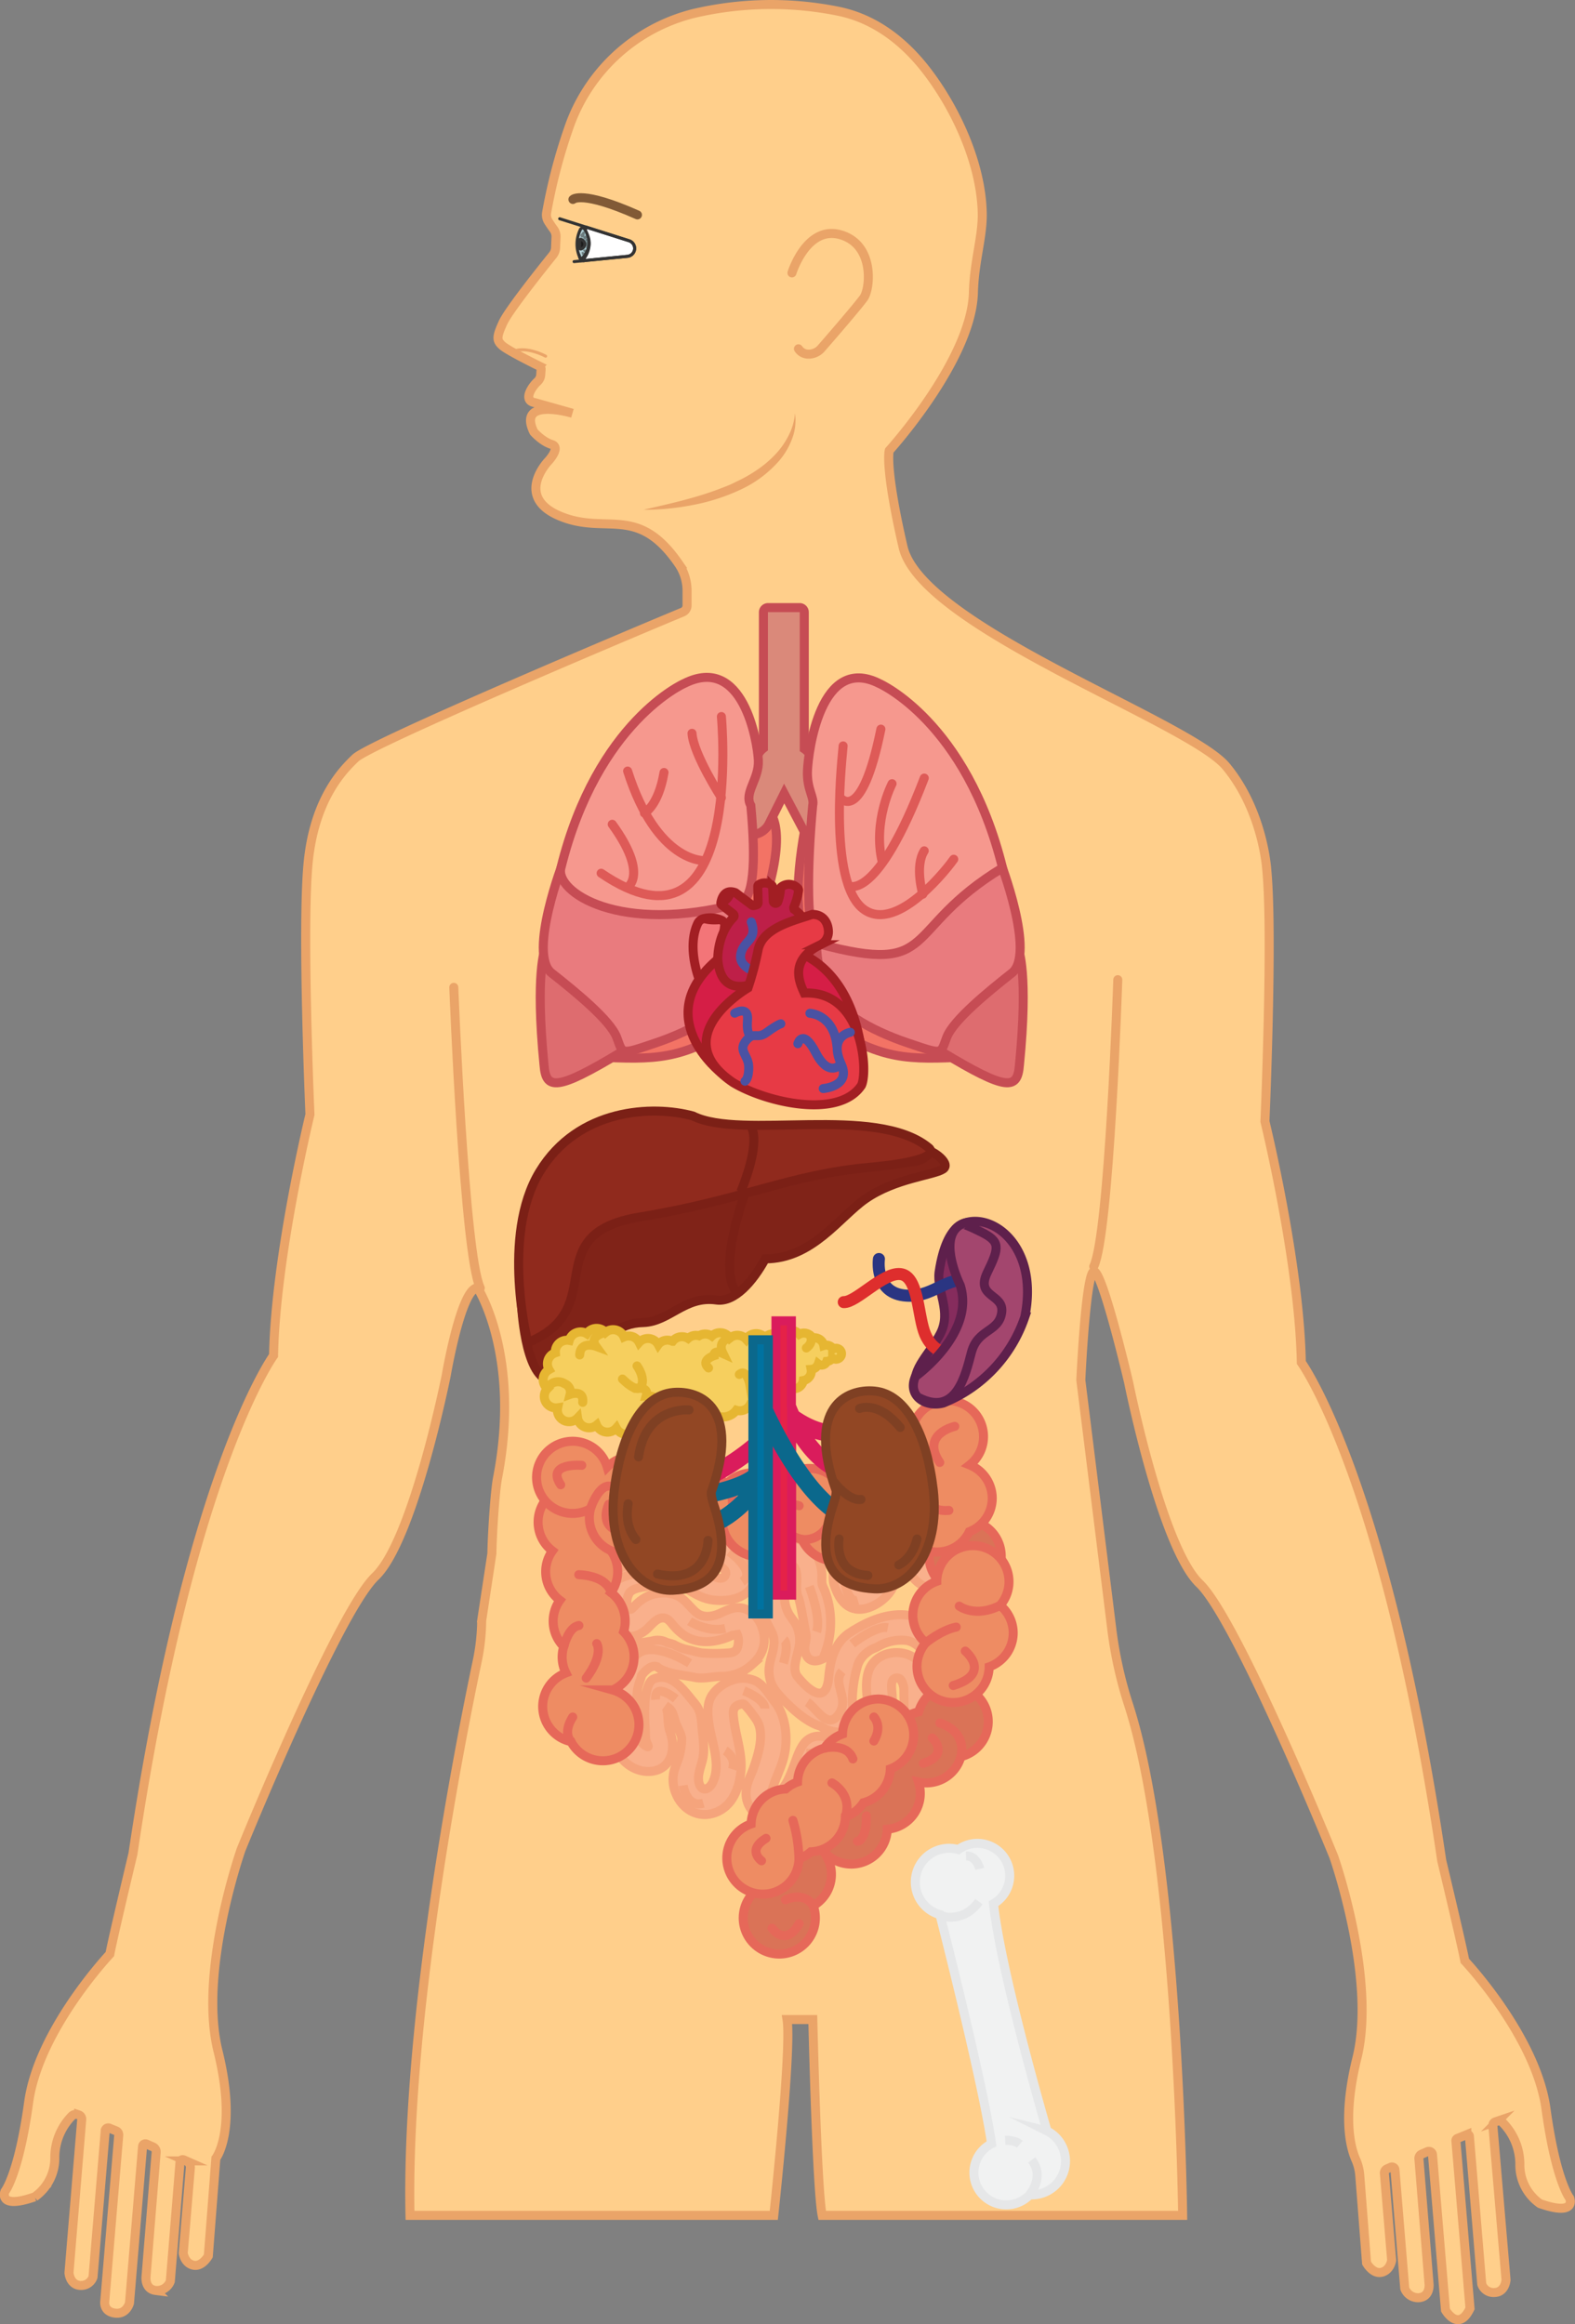 <svg xmlns="http://www.w3.org/2000/svg" xmlns:xlink="http://www.w3.org/1999/xlink" viewBox="0 0 523.86 773.07">
  <rect x="0" y="0" width="523.86" height="773.07" fill="#808080" stroke="none"/>
  <defs>
    <style>
      .cls-1, .cls-13, .cls-15, .cls-18, .cls-21, .cls-25, .cls-26, .cls-29, .cls-3, .cls-31, .cls-33, .cls-34, .cls-37, .cls-38, .cls-39, .cls-4, .cls-43, .cls-48, .cls-51, .cls-55, .cls-6, .cls-63, .cls-9 {
        fill: none;
      }

      .cls-2 {
        fill: #ffcf8b;
      }

      .cls-2, .cls-3, .cls-4 {
        stroke: #eaa468;
      }

      .cls-13, .cls-15, .cls-18, .cls-2, .cls-21, .cls-25, .cls-26, .cls-29, .cls-3, .cls-31, .cls-33, .cls-34, .cls-37, .cls-38, .cls-39, .cls-4, .cls-43, .cls-48, .cls-51, .cls-55, .cls-58, .cls-59, .cls-6, .cls-62, .cls-63, .cls-9 {
        stroke-miterlimit: 10;
      }

      .cls-13, .cls-15, .cls-18, .cls-2, .cls-21, .cls-25, .cls-26, .cls-29, .cls-3, .cls-31, .cls-33, .cls-34, .cls-37, .cls-43, .cls-48, .cls-51, .cls-55, .cls-6, .cls-9 {
        stroke-width: 3px;
      }

      .cls-18, .cls-26, .cls-3, .cls-34, .cls-38, .cls-39, .cls-4, .cls-48, .cls-55, .cls-6, .cls-63 {
        stroke-linecap: round;
      }

      .cls-5 {
        fill: #eaa468;
      }

      .cls-6 {
        stroke: #815a36;
      }

      .cls-7 {
        clip-path: url(#clip-path);
      }

      .cls-8 {
        fill: #f1f2f2;
      }

      .cls-9 {
        stroke: #e6e7e8;
      }

      .cls-10 {
        clip-path: url(#clip-path-3);
      }

      .cls-11 {
        clip-path: url(#clip-path-4);
      }

      .cls-12 {
        fill: #f9b08c;
      }

      .cls-13 {
        stroke: #f5a47c;
      }

      .cls-14 {
        fill: #da7357;
      }

      .cls-15, .cls-18 {
        stroke: #e66859;
      }

      .cls-16 {
        fill: #ee8c63;
      }

      .cls-17 {
        fill: #ee8c62;
      }

      .cls-19 {
        clip-path: url(#clip-path-6);
      }

      .cls-20 {
        fill: #802318;
      }

      .cls-21 {
        stroke: #7b2016;
      }

      .cls-22 {
        fill: #902a1d;
      }

      .cls-23 {
        clip-path: url(#clip-path-9);
      }

      .cls-24 {
        fill: #f6cf5e;
      }

      .cls-25, .cls-26 {
        stroke: #e6b632;
      }

      .cls-27 {
        clip-path: url(#clip-path-11);
      }

      .cls-28 {
        fill: #e52248;
      }

      .cls-29 {
        stroke: #da1c5c;
      }

      .cls-30 {
        fill: #0072a0;
      }

      .cls-31 {
        stroke: #0b688c;
      }

      .cls-32 {
        fill: #924724;
      }

      .cls-33, .cls-34 {
        stroke: #7f4023;
      }

      .cls-35 {
        clip-path: url(#clip-path-13);
      }

      .cls-36 {
        fill: #862c5d;
      }

      .cls-37 {
        stroke: #5e204c;
      }

      .cls-38 {
        stroke: #2a3582;
      }

      .cls-38, .cls-39 {
        stroke-width: 4px;
      }

      .cls-39 {
        stroke: #de2e2d;
      }

      .cls-40 {
        fill: #a3466e;
      }

      .cls-41 {
        clip-path: url(#clip-path-17);
      }

      .cls-42 {
        fill: #f37365;
      }

      .cls-43 {
        stroke: #c64c54;
      }

      .cls-44 {
        fill: #da897a;
      }

      .cls-45 {
        fill: #de6c6f;
      }

      .cls-46 {
        fill: #e97b7e;
      }

      .cls-47 {
        fill: #f6988e;
      }

      .cls-48 {
        stroke: #de5a57;
      }

      .cls-49 {
        clip-path: url(#clip-path-19);
      }

      .cls-50 {
        fill: #f37578;
      }

      .cls-51 {
        stroke: #a21e23;
      }

      .cls-52 {
        fill: #a21e23;
      }

      .cls-53 {
        fill: #d51e46;
      }

      .cls-54 {
        fill: #be1f48;
      }

      .cls-55 {
        stroke: #4a52a3;
      }

      .cls-56 {
        fill: #a21e24;
      }

      .cls-57 {
        fill: #e73a45;
      }

      .cls-58 {
        fill: #fff;
      }

      .cls-58, .cls-59, .cls-62, .cls-63 {
        stroke: #333;
      }

      .cls-59 {
        fill: url(#linear-gradient);
      }

      .cls-60 {
        fill: #333;
      }

      .cls-61 {
        opacity: 0.51;
      }

      .cls-62 {
        fill: #1a1a1a;
      }
    </style>
    <clipPath id="clip-path" transform="translate(-44.06 -13.82)">
      <rect class="cls-1" x="307.09" y="612.88" width="138.07" height="138.07" transform="translate(-306.19 1057.32) rotate(-89.94)"/>
    </clipPath>
    <clipPath id="clip-path-3" transform="translate(-44.06 -13.82)">
      <rect class="cls-1" x="165.83" y="434.59" width="277.04" height="277.04"/>
    </clipPath>
    <clipPath id="clip-path-4" transform="translate(-44.06 -13.82)">
      <rect class="cls-1" x="228.09" y="480.29" width="161.44" height="161.44"/>
    </clipPath>
    <clipPath id="clip-path-6" transform="translate(-44.06 -13.82)">
      <rect class="cls-1" x="156.88" y="318.37" width="240.15" height="240.15"/>
    </clipPath>
    <clipPath id="clip-path-9" transform="translate(-44.06 -13.82)">
      <rect class="cls-1" x="210.86" y="408.76" width="130.2" height="130.2" transform="translate(-41.83 26.97) rotate(-5.2)"/>
    </clipPath>
    <clipPath id="clip-path-11" transform="translate(-44.06 -13.82)">
      <rect class="cls-1" x="206.07" y="422.37" width="186.62" height="186.62"/>
    </clipPath>
    <clipPath id="clip-path-13" transform="translate(-44.06 -13.82)">
      <rect class="cls-1" x="312.82" y="402.29" width="96.93" height="96.93" transform="translate(-209.2 541.6) rotate(-60.34)"/>
    </clipPath>
    <clipPath id="clip-path-17" transform="translate(-44.06 -13.82)">
      <rect class="cls-1" x="212.79" y="203.28" width="186.16" height="186.16"/>
    </clipPath>
    <clipPath id="clip-path-19" transform="translate(-44.06 -13.82)">
      <rect class="cls-1" x="244.2" y="291.9" width="113.77" height="113.77"/>
    </clipPath>
    <linearGradient id="linear-gradient" x1="371.97" y1="94.74" x2="376" y2="94.74" gradientTransform="matrix(-1, 0, 0, 1, 611.98, 0)" gradientUnits="userSpaceOnUse">
      <stop offset="0.04" stop-color="#a2c5cb"/>
      <stop offset="0.41" stop-color="#a4c6cc"/>
      <stop offset="0.58" stop-color="#accbd0"/>
      <stop offset="0.71" stop-color="#b9d3d8"/>
      <stop offset="0.82" stop-color="#cbdee2"/>
      <stop offset="0.91" stop-color="#e2edef"/>
      <stop offset="1" stop-color="#fff"/>
    </linearGradient>
  </defs>
  <title>humananatomyfix</title>
  <g id="body">
    <path class="cls-2" d="M533,781.65l-4.69-55.74a.79.79,0,0,1,.49-.8l3.14-1.28a.62.62,0,0,1,.85.52l4.11,49.21a4.15,4.15,0,0,0,4.32,2.79c3.49-.14,3.76-4.18,3.76-4.18l-4.38-51.3a1.24,1.24,0,0,1,.85-1.29l.77-.26a1.44,1.44,0,0,1,1.47.34,19.8,19.8,0,0,1,5.89,13.89,15.72,15.72,0,0,0,6.69,13.24c12.41,4.32,9.89-1.81,9.89-1.81s-4.57-5.57-7.89-29.71-27-49.23-27-49.23c-.95-5.21-7.68-33.36-7.68-33.36C504.76,505.15,476.89,467,476.89,467c-.6-33-12.1-80.16-12.1-80.16s2.72-62.31.6-83.79c0,0-1.16-19.4-13.5-34.31s-101.3-46.28-107.47-73-4.59-32.05-4.59-32.05,27.42-30.22,28-52.61c.26-10.43,3.12-18.49,2.93-26.53-.37-16-8.43-33.93-18.12-46.7C345.7,28.68,336,20.27,323,17.58a112.83,112.83,0,0,0-48.12.7A59,59,0,0,0,233.1,56.79a181.9,181.9,0,0,0-7.24,27.84,4.1,4.1,0,0,0,.6,2.88c.48.76,1.11,1.71,1.72,2.52a4.1,4.1,0,0,1,.82,2.63l-.14,3.27a4.3,4.3,0,0,1-.89,2.7c-3.18,3.94-14.69,18.33-16.6,22.49-2.21,4.84-2.21,5.94-.14,7.74,1.75,1.52,9.72,5.5,12.15,6.7a1.17,1.17,0,0,1,.65,1.13l-.12,1.81a3.37,3.37,0,0,1-1.11,2.27c-1.79,1.62-5,6.34-.78,7l12.43,3.51s-18.52-5.53-12.85,6.22c0,0,2.76,3.18,5.94,4.15s-1.11,5.53-1.11,5.53-11.75,12.16,4.42,18.52c15.15,6,25.33-4.1,38.94,15.64a15.84,15.84,0,0,1,2.79,9v4.86a2.4,2.4,0,0,1-1.49,2.23c-12.95,5.35-103.56,43.53-108.81,48.53-4,3.83-13.61,13.31-15.73,34.79s.6,83.79.6,83.79-11.49,47.19-12.1,80.16c0,0-27.86,38.19-46.77,165.73,0,0-6.73,28.15-7.68,33.36,0,0-23.67,25.09-27,49.23s-7.89,29.71-7.89,29.71-2.51,6.13,9.89,1.81a15.72,15.72,0,0,0,6.69-13.24,19.76,19.76,0,0,1,5.58-13.58,2.09,2.09,0,0,1,2.17-.52l.2.07a1.49,1.49,0,0,1,1,1.54L67,769.81s.28,4,3.76,4.18A4.15,4.15,0,0,0,75,771.21l4.06-48.63a1,1,0,0,1,1.44-.88l2.16.88a1.43,1.43,0,0,1,.89,1.45l-4.65,55.27s-.56,3.35,3.35,3.9,4.88-3.35,4.88-3.35l4.35-52.08a.94.94,0,0,1,1.32-.79l2.07.91A1.81,1.81,0,0,1,96,729.7l-3.38,41.51s-.42,4,3.21,4.46a4.73,4.73,0,0,0,4.88-3.07L103.93,733a.91.91,0,0,1,1.27-.76l.77.34a2.37,2.37,0,0,1,1.4,2.36L105,763.26s.42,3.35,3.35,4,5-3.07,5-3.07l2.51-32.48s7.25-9.2.7-35.69,7.69-67,7.69-67,32-78.76,44.65-90.83,23.59-66.94,23.59-66.94,4.94-29.08,10.42-29.08c0,0,14.55,22.49,6.64,63.23-.95,4.87-1.84,20.17-1.88,25.13l-3.4,22.34a67.88,67.88,0,0,1-1.47,13.44C197.5,591.46,179,684.15,180.43,750.7h121s6-55.54,4.41-65.15h8.57s1.3,56.06,3.11,65.15H437.42s-1.38-119-18.08-170.14a135.49,135.49,0,0,1-5.55-25.37l-10.24-82.34s1.54-33.42,4.11-36,11.79,36.77,11.79,36.77,11,54.87,23.59,66.94,44.65,90.83,44.65,90.83,14.24,40.54,7.69,67c-4.88,19.72-2.11,29.86-.37,33.75a16.21,16.21,0,0,1,1.33,5.36l2.25,29.06s2.09,3.76,5,3.07,3.35-4,3.35-4l-2.42-28.91a1.49,1.49,0,0,1,.89-1.49l1.17-.52a1,1,0,0,1,1.46.87L511.29,775a4.73,4.73,0,0,0,4.88,3.07c3.62-.42,3.21-4.46,3.21-4.46L516,731.84a1.51,1.51,0,0,1,.9-1.5l1.92-.84a1.22,1.22,0,0,1,1.7,1l4.32,51.7S529.14,789.73,533,781.65Z" transform="translate(-44.06 -13.82)"/>
    <path class="cls-3" d="M415.85,339.68s-2.79,84.73-8,95.39" transform="translate(-44.06 -13.82)"/>
    <path class="cls-3" d="M195,342.23s3.44,88.91,8.8,100" transform="translate(-44.06 -13.82)"/>
  </g>
  <g id="face">
    <path class="cls-4" d="M225.54,132.3s-6.18-3.42-10.74-1.63" transform="translate(-44.06 -13.82)"/>
    <path class="cls-5" d="M308.48,151.33a16.64,16.64,0,0,1-.87,8.19,24.05,24.05,0,0,1-4.17,7.3,38.37,38.37,0,0,1-13.36,10,66,66,0,0,1-15.74,5,84.31,84.31,0,0,1-16.29,1.57c5.32-1.23,10.58-2.4,15.75-3.85,2.58-.74,5.14-1.5,7.64-2.41,1.26-.43,2.49-.93,3.73-1.4s2.45-1,3.62-1.62a47.33,47.33,0,0,0,6.87-3.85,36.14,36.14,0,0,0,6-5,26.24,26.24,0,0,0,4.57-6.33A19.49,19.49,0,0,0,308.48,151.33Z" transform="translate(-44.06 -13.82)"/>
    <path class="cls-6" d="M234.62,80.16s2.92-3.11,21.46,5.14" transform="translate(-44.06 -13.82)"/>
    <path class="cls-3" d="M307.47,104.59s4.89-15.91,16.16-12.68,10,17.73,7.71,21c-1.89,2.63-10.81,13-14.06,16.7a5.54,5.54,0,0,1-4.48,2,3.9,3.9,0,0,1-3.17-1.77" transform="translate(-44.06 -13.82)"/>
  </g>
  <g id="bone">
    <g class="cls-7">
      <g class="cls-7">
        <path class="cls-8" d="M392.29,722.6c-3.76-13.09-15.61-55.3-17.78-75.57a10.75,10.75,0,1,0-11.7-18l-.71-.18a11.24,11.24,0,0,0-5.4,21.81C360.59,666,371.3,709,373.86,726.88a10.75,10.75,0,1,0,12.66,17l.73,0a11.24,11.24,0,0,0,5-21.29" transform="translate(-44.06 -13.82)"/>
        <path class="cls-9" d="M392.29,722.6c-3.76-13.09-15.61-55.3-17.78-75.57a10.75,10.75,0,1,0-11.7-18l-.71-.18a11.24,11.24,0,0,0-5.4,21.81C360.59,666,371.3,709,373.86,726.88a10.75,10.75,0,1,0,12.66,17l.73,0a11.24,11.24,0,0,0,5-21.29Z" transform="translate(-44.06 -13.82)"/>
        <path class="cls-8" d="M378.4,725.73s3.12-.18,4.86,1.31" transform="translate(-44.06 -13.82)"/>
        <path class="cls-9" d="M378.4,725.73s3.12-.18,4.86,1.31" transform="translate(-44.06 -13.82)"/>
        <path class="cls-8" d="M386.51,743.86s5.18-5.88.71-11.6" transform="translate(-44.06 -13.82)"/>
        <path class="cls-9" d="M386.51,743.86s5.18-5.88.71-11.6" transform="translate(-44.06 -13.82)"/>
        <path class="cls-8" d="M357.4,651.14s7.09,2.39,12.26-4.81" transform="translate(-44.06 -13.82)"/>
        <path class="cls-9" d="M357.4,651.14s7.09,2.39,12.26-4.81" transform="translate(-44.06 -13.82)"/>
        <path class="cls-8" d="M369.93,635.45s-1-4.44-4.56-4.29" transform="translate(-44.06 -13.82)"/>
        <path class="cls-9" d="M369.93,635.45s-1-4.44-4.56-4.29" transform="translate(-44.06 -13.82)"/>
      </g>
    </g>
  </g>
  <g id="intestines">
    <g class="cls-10">
      <g class="cls-11">
        <path class="cls-12" d="M340,525.63a6.59,6.59,0,0,0-.42,4.39c.73,3.55,3.24,7.09,1.79,11-1.61,4.29-7.31,8.35-11.92,8.06s-6.78-4.48-8-8.36c-1.06-3.44,1.66-11-2.31-12.78-5-2.25-1.45-9.94,3.52-7.69,3.76,1.71,5.38,5.5,6.06,9.53.44,2.66-.49,8.87,1.81,10.88a1.16,1.16,0,0,0,1.76.26,7.81,7.81,0,0,0,1.11-2.66c.51-1.53-1.47-4.55-1.81-6.18a19.35,19.35,0,0,1-.74-5.86c.22-1.92,1.31-3.57,2.26-5.21,2.11-3.65,5.79-6,10.14-4.88s4.94,5.2,5.37,9.08a8,8,0,0,0,3.29,6.14c1.14,1,2.1,2.77,3.48,1.71,2.25-1.74-.37-3.71-1.44-5.16,0,0-1.37-1.84-2.4-3.49a7.79,7.79,0,0,1-1.16-3.85l-.26-2.69c-.17-4.73,6.66-3.69,8.43.84,2,5.14,7.43,8.62,6,14.7-1.16,4.79-5.47,8.94-10.6,8.58-4.43-.31-6.76-3.85-9-7.51,0,0-3.64-11.33-5-8.81" transform="translate(-44.06 -13.82)"/>
        <path class="cls-13" d="M340,525.63a6.59,6.59,0,0,0-.42,4.39c.73,3.55,3.24,7.09,1.79,11-1.61,4.29-7.31,8.35-11.92,8.06s-6.78-4.48-8-8.36c-1.06-3.44,1.66-11-2.31-12.78-5-2.25-1.45-9.94,3.52-7.69,3.76,1.71,5.38,5.5,6.06,9.53.44,2.66-.49,8.87,1.81,10.88a1.16,1.16,0,0,0,1.76.26,7.81,7.81,0,0,0,1.11-2.66c.51-1.53-1.47-4.55-1.81-6.18a19.35,19.35,0,0,1-.74-5.86c.22-1.92,1.31-3.57,2.26-5.21,2.11-3.65,5.79-6,10.14-4.88s4.94,5.2,5.37,9.08a8,8,0,0,0,3.29,6.14c1.14,1,2.1,2.77,3.48,1.71,2.25-1.74-.37-3.71-1.44-5.16,0,0-1.37-1.84-2.4-3.49a7.79,7.79,0,0,1-1.16-3.85l-.26-2.69c-.17-4.73,6.66-3.69,8.43.84,2,5.14,7.43,8.62,6,14.7-1.16,4.79-5.47,8.94-10.6,8.58-4.43-.31-6.76-3.85-9-7.51C344.92,534.44,341.29,523.11,340,525.63Z" transform="translate(-44.06 -13.82)"/>
        <path class="cls-12" d="M355.54,582c.81-3.3,1.49-6.7.83-10-.61-3.08-2.29-4.91-4-7.38-1.58-2.23-4.06-4.8-6.9-5.16a15.26,15.26,0,0,0-9.3,2c-1.66.87-2.22.8-3.7,2a8.89,8.89,0,0,0-3.09,4.12,44.33,44.33,0,0,0-1.77,10,21.54,21.54,0,0,0,.24,5.13C329,587.91,324,590,324,590a12.12,12.12,0,0,1-7.23-2.12s-4.81-.69-13.23-9.86c-2-2.21-3.31-4.08-3.66-7.4-.38-3.62,1.47-6.78,1.62-10.32.12-2.77-1.3-4.45-2.41-6.88-1.41-3.11-2.94-6.57-2.77-10,.09-1.71.58-3.3.8-5a30.45,30.45,0,0,0,0-3.87c0-5.58,6.28-9.89,11.67-8.85,6.11,1.18,8.87,7.59,8.63,13.14-.09,2.09.21,2.27,1,4.17a29.5,29.5,0,0,1-.68,22.55c-3.76,1.88-5.74-.25-6-3.11-.14-1.78.77-3.48.36-5.29-.46-2-1.74-10.29-2.55-12.12-1.36-3.07.62-7.58-1.47-10.14-1.73-2.11-2.5-.34-2.5-.34,0,.33,0,.66.06,1a9.29,9.29,0,0,1,.06,2.87c-.39,4.27-1.56,7.57.49,11.72.82,1.66,2.16,2.94,2.92,4.62a12.1,12.1,0,0,1,.9,5c0,3.58-2.87,8.59-.8,11.57,0,0,9.44,12.52,10.5.31.49-5.68,2-11.57,7.08-14.83s10.63-5.83,16.62-5.91c10.87-.15,20.11,10.62,21.49,20.92a26.14,26.14,0,0,1-3.39,17c-2.29,4.06-4.85,9.4-10,10.19s-6.29-3.72-6.6-8.21c-.22-3.25-.13-6.37-.14-9.61,0-1.72-.07-3.45-.07-5.17a6.16,6.16,0,0,0-1-3.44,1.66,1.66,0,0,0-2.9.5c-.42,1.19-.05,3.51,0,4.75.13,3.17.9,6.25,1.08,9.41a44.19,44.19,0,0,1-.87,9.93c-.35,2-.5,4.2-1.54,6-2.79,5-9,4.16-13.44,2.08a22.15,22.15,0,0,1-3.34-2.37,15.4,15.4,0,0,0-3.86-2.08c-1.82-.62-2.2,1.58-2.2,1.58-3.22,8.15-10.75,24.21-21.29,14.77a8.81,8.81,0,0,1-3.13-6.87c0-3.3,1.61-5.74,2.63-8.76,1.55-4.58,3.74-11.51.64-15.93-.94-1.34-2-2.8-3.07-4-.87-1-.92-1.19-2.22-.86-2.68.69-2.34,2.79-2.06,5,.73,5.93,3.05,11.82,2.3,17.86-.68,5.45-2.87,11-8.37,13.09s-10.82-.82-13.05-6a12,12,0,0,1-.72-7.88c.66-2.3,1.62-3.94,2-6.22a22.27,22.27,0,0,0,.51-4.47c-.09-1.49-1.37-3.58-1.91-5-.69-1.78-.86-4-2.34-5.15l-.63.88c.35,1.67.28,3.3.51,5,.18,1.32.73,2.48,1,3.78,1.3,5.48-1.07,11.17-7.36,11.41-5.39.2-10-3.75-11.75-8.68-1-2.8-.71-5.87-.7-8.79,0-3.08-.21-6.22-.06-9.29a44.46,44.46,0,0,1,1.93-9,7.59,7.59,0,0,1,4.28-5.28c1.19-.5,1.79-1.16,3-1.56s3.08-.52,4.39-.84a6.45,6.45,0,0,1,4.39.4c.75.36,2.1.55,2.69.86a15.93,15.93,0,0,0,4.61,1.71c1.63.3,3.23.88,4.88,1.07a54.78,54.78,0,0,0,8.36,0c2.55-.11,3.4-1,3.58-3.66a5.39,5.39,0,0,0-.4-2.48l-1.6.24c-4.88,2.3-10.71,3.2-15.63.31a17.4,17.4,0,0,1-3.63-3.14c-.78-.81-1.72-2.32-2.8-2.73-2.49-.94-4.41,1.59-5.9,3.05-4.06,4-9,4-12.79-.45-3.68-4.31-3.71-10.78-.83-15.57s8.69-5.2,13.62-6.56A21.52,21.52,0,0,1,277,535.32c2.44,1.6,7,5.25,8.3,2.42.67-1.49-1.05-2.44-1.05-2.44-1.88-2.06-3.17-1.92-5.65-3.73a12.27,12.27,0,0,0-7.24-2c-3.58.14-7.18.75-10.76.75-2.7,0-5.67.39-8.32-.31-2.49-.66-4.91-1.45-6.36-3.6-1.77-2.63-1.18-4.84-1.27-7.73-.18-5.45,8.28-5.43,8.46,0,.05,1.67-.77,2.66.6,3.57,1,.69,2.62.35,3.79.33,4.05-.07,8.1-.66,12.16-.73,5.45-.09,11.5-.38,16.31,2.83,4.34,2.89,10.6,9.14,9,14.9-1.65,6-8.75,7.13-14,6.4-4-.56-6.6-2.64-10.08-4.52a12.74,12.74,0,0,0-9.09-.51c-2.14.76-6.72.62-8.3,2.58a6.1,6.1,0,0,0-.93,3.75s.63,2.48,1.6,1.67c.68-.56,1.22-1.26,1.89-1.83a13.84,13.84,0,0,1,4-2.6,13.35,13.35,0,0,1,7.89-.45c3.46.91,5.1,3.87,7.64,6.06,2.25,1.94,5.38,1.5,7.89.34,3-1.39,5.69-2.73,9-1.27a10,10,0,0,1,5,5.85c1.77,4.8.54,9.25-3.48,12.61a14.91,14.91,0,0,1-9.47,3.74c-3.2-.06-6.36,1-9.52.34-3.34-.68-7.25-1-10.39-2.33a7.58,7.58,0,0,1-2.05-1.22c-2.47-.91-5.12,2.92-5.12,2.92-.35,1.55-1.08,3-1.31,4.6-.52,3.54,0,7.58,0,11.17,0,3.17-.29,5.75,2.68,7.62,1.39.88.72-.26.36-1.09-.66-1.54-.36-3.3-.52-5-.38-4.13-.52-14.75,2.84-16.14,5.94-2.46,10.24,4.06,13.62,8.13,2.39,2.88,2.15,5.49,2.54,9.16.31,2.93.77,6.33.15,9.24-.55,2.58-1.81,5.22-1.32,7.74.62,3.24,3.21,2.86,4.52.33,3.11-6-.38-13.79-1.19-20-.43-3.28-.7-6.72,1.3-9.54a13.22,13.22,0,0,1,6.08-4.49,10.29,10.29,0,0,1,8.38.2c2.71,1.51,4.34,4.55,6.22,6.93,3.78,4.79,4.43,12.36,3,18.2-.91,3.64-2.72,7-3.77,10.51,0,0-2.88,6.32,2.24,1.29,2.21-2.18,3.44-5.2,4.55-8.08,1-2.56,1.83-5.56,3.42-7.82,4-5.68,11.64-1.32,15.89,1.55,1.36.92,2.11,1.84,3.69,2.33,0,0,2.22-.07,2.93-5.71.83-6.64-3.45-17.22-.34-23.63,2.91-6,11.84-6.73,16.33-2.07,2.38,2.47,2.78,5.51,2.78,8.77a92.3,92.3,0,0,1-.29,11.23s1.58,2.81,3.41-4.67" transform="translate(-44.06 -13.82)"/>
        <path class="cls-13" d="M355.54,582c.81-3.3,1.49-6.7.83-10-.61-3.08-2.29-4.91-4-7.38-1.58-2.23-4.06-4.8-6.9-5.16a15.26,15.26,0,0,0-9.3,2c-1.66.87-2.22.8-3.7,2a8.89,8.89,0,0,0-3.09,4.12,44.33,44.33,0,0,0-1.77,10,21.54,21.54,0,0,0,.24,5.13C329,587.91,324,590,324,590a12.12,12.12,0,0,1-7.23-2.12s-4.81-.69-13.23-9.86c-2-2.21-3.31-4.08-3.66-7.4-.38-3.62,1.47-6.78,1.62-10.32.12-2.77-1.3-4.45-2.41-6.88-1.41-3.11-2.94-6.57-2.77-10,.09-1.71.58-3.3.8-5a30.45,30.45,0,0,0,0-3.87c0-5.58,6.28-9.89,11.67-8.85,6.11,1.18,8.87,7.59,8.63,13.14-.09,2.09.21,2.27,1,4.17a29.5,29.5,0,0,1-.68,22.55c-3.76,1.88-5.74-.25-6-3.11-.14-1.78.77-3.48.36-5.29-.46-2-1.74-10.29-2.55-12.12-1.36-3.07.62-7.58-1.47-10.14-1.73-2.11-2.5-.34-2.5-.34,0,.33,0,.66.06,1a9.29,9.29,0,0,1,.06,2.87c-.39,4.27-1.56,7.57.49,11.72.82,1.66,2.16,2.94,2.92,4.62a12.1,12.1,0,0,1,.9,5c0,3.58-2.87,8.59-.8,11.57,0,0,9.44,12.52,10.5.31.49-5.68,2-11.57,7.08-14.83s10.63-5.83,16.62-5.91c10.87-.15,20.11,10.62,21.49,20.92a26.14,26.14,0,0,1-3.39,17c-2.29,4.06-4.85,9.4-10,10.19s-6.29-3.72-6.6-8.21c-.22-3.25-.13-6.37-.14-9.61,0-1.72-.07-3.45-.07-5.17a6.16,6.16,0,0,0-1-3.44,1.66,1.66,0,0,0-2.9.5c-.42,1.19-.05,3.51,0,4.75.13,3.17.9,6.25,1.08,9.41a44.19,44.19,0,0,1-.87,9.93c-.35,2-.5,4.2-1.54,6-2.79,5-9,4.16-13.44,2.08a22.15,22.15,0,0,1-3.34-2.37,15.4,15.4,0,0,0-3.86-2.08c-1.82-.62-2.2,1.58-2.2,1.58-3.22,8.15-10.75,24.21-21.29,14.77a8.81,8.81,0,0,1-3.13-6.87c0-3.3,1.61-5.74,2.63-8.76,1.55-4.58,3.74-11.51.64-15.93-.94-1.34-2-2.8-3.07-4-.87-1-.92-1.19-2.22-.86-2.68.69-2.34,2.79-2.06,5,.73,5.93,3.05,11.82,2.3,17.86-.68,5.45-2.87,11-8.37,13.09s-10.82-.82-13.05-6a12,12,0,0,1-.72-7.88c.66-2.3,1.62-3.94,2-6.22a22.27,22.27,0,0,0,.51-4.47c-.09-1.49-1.37-3.58-1.91-5-.69-1.78-.86-4-2.34-5.15l-.63.88c.35,1.67.28,3.3.51,5,.18,1.32.73,2.48,1,3.78,1.3,5.48-1.07,11.17-7.36,11.41-5.39.2-10-3.75-11.75-8.68-1-2.8-.71-5.87-.7-8.79,0-3.08-.21-6.22-.06-9.29a44.46,44.46,0,0,1,1.93-9,7.59,7.59,0,0,1,4.28-5.28c1.19-.5,1.79-1.16,3-1.56s3.08-.52,4.39-.84a6.45,6.45,0,0,1,4.39.4c.75.36,2.1.55,2.69.86a15.93,15.93,0,0,0,4.61,1.71c1.63.3,3.23.88,4.88,1.07a54.78,54.78,0,0,0,8.36,0c2.55-.11,3.4-1,3.58-3.66a5.39,5.39,0,0,0-.4-2.48l-1.6.24c-4.88,2.3-10.71,3.2-15.63.31a17.4,17.4,0,0,1-3.63-3.14c-.78-.81-1.72-2.32-2.8-2.73-2.49-.94-4.41,1.59-5.9,3.05-4.06,4-9,4-12.79-.45-3.68-4.31-3.71-10.78-.83-15.57s8.69-5.2,13.62-6.56A21.52,21.52,0,0,1,277,535.32c2.44,1.6,7,5.25,8.3,2.42.67-1.49-1.05-2.44-1.05-2.44-1.88-2.06-3.17-1.92-5.65-3.73a12.27,12.27,0,0,0-7.24-2c-3.58.14-7.18.75-10.76.75-2.7,0-5.67.39-8.32-.31-2.49-.66-4.91-1.45-6.36-3.6-1.77-2.63-1.18-4.84-1.27-7.73-.18-5.45,8.28-5.43,8.46,0,.05,1.67-.77,2.66.6,3.57,1,.69,2.62.35,3.79.33,4.05-.07,8.1-.66,12.16-.73,5.45-.09,11.5-.38,16.31,2.83,4.34,2.89,10.6,9.14,9,14.9-1.65,6-8.75,7.13-14,6.4-4-.56-6.6-2.64-10.08-4.52a12.74,12.74,0,0,0-9.09-.51c-2.14.76-6.72.62-8.3,2.58a6.1,6.1,0,0,0-.93,3.75s.63,2.48,1.6,1.67c.68-.56,1.22-1.26,1.89-1.83a13.84,13.84,0,0,1,4-2.6,13.35,13.35,0,0,1,7.89-.45c3.46.91,5.1,3.87,7.64,6.06,2.25,1.94,5.38,1.5,7.89.34,3-1.39,5.69-2.73,9-1.27a10,10,0,0,1,5,5.85c1.77,4.8.54,9.25-3.48,12.61a14.91,14.91,0,0,1-9.47,3.74c-3.2-.06-6.36,1-9.52.34-3.34-.68-7.25-1-10.39-2.33a7.58,7.58,0,0,1-2.05-1.22c-2.47-.91-5.12,2.92-5.12,2.92-.35,1.55-1.08,3-1.31,4.6-.52,3.54,0,7.58,0,11.17,0,3.17-.29,5.75,2.68,7.62,1.39.88.72-.26.36-1.09-.66-1.54-.36-3.3-.52-5-.38-4.13-.52-14.75,2.84-16.14,5.94-2.46,10.24,4.06,13.62,8.13,2.39,2.88,2.15,5.49,2.54,9.16.31,2.93.77,6.33.15,9.24-.55,2.58-1.81,5.22-1.32,7.74.62,3.24,3.21,2.86,4.52.33,3.11-6-.38-13.79-1.19-20-.43-3.28-.7-6.72,1.3-9.54a13.22,13.22,0,0,1,6.08-4.49,10.29,10.29,0,0,1,8.38.2c2.71,1.51,4.34,4.55,6.22,6.93,3.78,4.79,4.43,12.36,3,18.2-.91,3.64-2.72,7-3.77,10.51,0,0-2.88,6.32,2.24,1.29,2.21-2.18,3.44-5.2,4.55-8.08,1-2.56,1.83-5.56,3.42-7.82,4-5.68,11.64-1.32,15.89,1.55,1.36.92,2.11,1.84,3.69,2.33,0,0,2.22-.07,2.93-5.71.83-6.64-3.45-17.22-.34-23.63,2.91-6,11.84-6.73,16.33-2.07,2.38,2.47,2.78,5.51,2.78,8.77a92.3,92.3,0,0,1-.29,11.23S353.7,589.46,355.54,582Z" transform="translate(-44.06 -13.82)"/>
        <path class="cls-13" d="M268.85,578.9s-7.26-5.92-6.73.27" transform="translate(-44.06 -13.82)"/>
        <path class="cls-13" d="M271.28,607.69s1.08,7.53,6.73,5.92" transform="translate(-44.06 -13.82)"/>
        <path class="cls-13" d="M250.83,584c1.61,1.88,3,3.77,1.88,10.22" transform="translate(-44.06 -13.82)"/>
        <path class="cls-13" d="M312.58,580c3,1.88,6.73,9.42,10.49,4s-2.42-10.23,1.08-14.26" transform="translate(-44.06 -13.82)"/>
        <path class="cls-13" d="M307.6,528.85c-1.88.27-7.26,1.35-6.46,5.65" transform="translate(-44.06 -13.82)"/>
        <path class="cls-13" d="M260.78,536.93c-2.69-.54-14.8,1.35-12.92,5.65" transform="translate(-44.06 -13.82)"/>
        <path class="cls-13" d="M291.46,576.21s7,2.69,7,5.92" transform="translate(-44.06 -13.82)"/>
        <path class="cls-13" d="M285.27,596.12s3.77,2.15,2.42,6.19" transform="translate(-44.06 -13.82)"/>
        <path class="cls-12" d="M246.79,520s5.65,7.8,10.76,7.26" transform="translate(-44.06 -13.82)"/>
        <path class="cls-13" d="M246.79,520s5.65,7.8,10.76,7.26" transform="translate(-44.06 -13.82)"/>
        <path class="cls-12" d="M286.61,529.93s9.42,6.73,4.31,10" transform="translate(-44.06 -13.82)"/>
        <path class="cls-13" d="M286.61,529.93s9.42,6.73,4.31,10" transform="translate(-44.06 -13.82)"/>
        <path class="cls-12" d="M347.15,584.82s-2.42,7.26,1.88,7.8" transform="translate(-44.06 -13.82)"/>
        <path class="cls-13" d="M347.15,584.82s-2.42,7.26,1.88,7.8" transform="translate(-44.06 -13.82)"/>
        <path class="cls-12" d="M356.3,561.68s7.53,10.76,5.65,14" transform="translate(-44.06 -13.82)"/>
        <path class="cls-13" d="M356.3,561.68s7.53,10.76,5.65,14" transform="translate(-44.06 -13.82)"/>
        <path class="cls-12" d="M313.79,595.58a25.36,25.36,0,0,1-5.65,14.26" transform="translate(-44.06 -13.82)"/>
        <path class="cls-13" d="M313.79,595.58a25.36,25.36,0,0,1-5.65,14.26" transform="translate(-44.06 -13.82)"/>
        <path class="cls-12" d="M334.51,526.43s.81-9.69,5.92-6.19" transform="translate(-44.06 -13.82)"/>
        <path class="cls-13" d="M334.51,526.43s.81-9.69,5.92-6.19" transform="translate(-44.06 -13.82)"/>
        <path class="cls-12" d="M273.43,553.07s5.65,3.77,11.84,2.42" transform="translate(-44.06 -13.82)"/>
        <path class="cls-13" d="M273.43,553.07s5.65,3.77,11.84,2.42" transform="translate(-44.06 -13.82)"/>
        <path class="cls-12" d="M273.43,567.06s-12.92-8.34-18-2.42" transform="translate(-44.06 -13.82)"/>
        <path class="cls-13" d="M273.43,567.06s-12.92-8.34-18-2.42" transform="translate(-44.06 -13.82)"/>
        <path class="cls-12" d="M329.93,601.23s1.08,4.57,4-.54,3-14.8,3-14.8" transform="translate(-44.06 -13.82)"/>
        <path class="cls-13" d="M329.93,601.23s1.08,4.57,4-.54,3-14.8,3-14.8" transform="translate(-44.06 -13.82)"/>
        <path class="cls-12" d="M313.25,541.5s4,10.23,2.42,15.07" transform="translate(-44.06 -13.82)"/>
        <path class="cls-13" d="M313.25,541.5s4,10.23,2.42,15.07" transform="translate(-44.06 -13.82)"/>
        <path class="cls-12" d="M304.91,559.26s1.61,1.35-.27,7.8" transform="translate(-44.06 -13.82)"/>
        <path class="cls-13" d="M304.91,559.26s1.61,1.35-.27,7.8" transform="translate(-44.06 -13.82)"/>
        <path class="cls-12" d="M327.51,560.6s7.8-6.19,11.84-5.38" transform="translate(-44.06 -13.82)"/>
        <path class="cls-13" d="M327.51,560.6s7.8-6.19,11.84-5.38" transform="translate(-44.06 -13.82)"/>
        <path class="cls-13" d="M324.55,536.12s.54,11.3,4.84,10" transform="translate(-44.06 -13.82)"/>
        <path class="cls-13" d="M356.3,522.93s7.53,7.53,3.77,11" transform="translate(-44.06 -13.82)"/>
      </g>
      <g class="cls-10">
        <path class="cls-14" d="M377.08,531.61A12,12,0,1,0,355.75,539a12,12,0,1,0,17.75,1.11,11.91,11.91,0,0,0,3.58-8.53" transform="translate(-44.06 -13.82)"/>
        <path class="cls-15" d="M377.08,531.61A12,12,0,1,0,355.75,539a12,12,0,1,0,17.75,1.11A11.91,11.91,0,0,0,377.08,531.61Z" transform="translate(-44.06 -13.82)"/>
        <path class="cls-14" d="M361.13,574.46a12,12,0,0,0-11.51,8.75,11.94,11.94,0,0,0-8.8,15.47,11.92,11.92,0,0,0-14.55,11.21,12,12,0,1,0,12.91,12.36,11.93,11.93,0,0,0,10.36-15.69,11.92,11.92,0,0,0,14.12-8.45,12,12,0,0,0-2.54-23.64" transform="translate(-44.06 -13.82)"/>
        <path class="cls-15" d="M361.13,574.46a12,12,0,0,0-11.51,8.75,11.94,11.94,0,0,0-8.8,15.47,11.92,11.92,0,0,0-14.55,11.21,12,12,0,1,0,12.91,12.36,11.93,11.93,0,0,0,10.36-15.69,11.92,11.92,0,0,0,14.12-8.45,12,12,0,0,0-2.54-23.64Z" transform="translate(-44.06 -13.82)"/>
        <path class="cls-14" d="M308.81,625.29a11.93,11.93,0,0,0-11.26,15.94,12,12,0,1,0,17,6.48,12,12,0,0,0-5.78-22.42" transform="translate(-44.06 -13.82)"/>
        <path class="cls-15" d="M308.81,625.29a11.93,11.93,0,0,0-11.26,15.94,12,12,0,1,0,17,6.48,12,12,0,0,0-5.78-22.42Z" transform="translate(-44.06 -13.82)"/>
        <path class="cls-16" d="M247.85,575.94a12,12,0,0,0,3.63-19.41,11.94,11.94,0,0,0-4.2-13,11.92,11.92,0,0,0-2.49-16.44,12,12,0,1,0-17,2.57,11.92,11.92,0,0,0,2.49,16.44,11.93,11.93,0,0,0,1.28,15.4,11.89,11.89,0,0,0,.72,8.77,11.95,11.95,0,0,0,1.7,22.85,12,12,0,1,0,13.84-17.18" transform="translate(-44.06 -13.82)"/>
        <path class="cls-15" d="M247.85,575.94a12,12,0,0,0,3.63-19.41,11.94,11.94,0,0,0-4.2-13,11.92,11.92,0,0,0-2.49-16.44,12,12,0,1,0-17,2.57,11.92,11.92,0,0,0,2.49,16.44,11.93,11.93,0,0,0,1.28,15.4,11.89,11.89,0,0,0,.72,8.77,11.95,11.95,0,0,0,1.7,22.85,12,12,0,1,0,13.84-17.18Z" transform="translate(-44.06 -13.82)"/>
        <path class="cls-17" d="M374.09,512.18a12,12,0,0,0-7.49-11.09,12,12,0,1,0-19.41-9.34,12.18,12.18,0,0,0,.11,1.55,11.95,11.95,0,0,0-14.88,7.45c-.23,0-.45,0-.68,0a11.94,11.94,0,0,0-9.83,5.16,11.94,11.94,0,0,0-18.65,1.81,11.92,11.92,0,0,0-17.9.13,12,12,0,0,0-19.64-1.76,11.95,11.95,0,0,0-19.69-4.3,12,12,0,1,0-5.56,13.85,11.95,11.95,0,0,0,22.26,8.34,11.94,11.94,0,0,0,22-1.27,12.38,12.38,0,0,0,23,2,11.9,11.9,0,0,0,3.1,1.14,12,12,0,0,0,22.46-1.33,12,12,0,0,0,9.78-7.9c.23,0,.45,0,.68,0h.1a11.95,11.95,0,0,0,22.62,6.67,12,12,0,0,0,7.67-11.15" transform="translate(-44.06 -13.82)"/>
        <path class="cls-15" d="M374.09,512.18a12,12,0,0,0-7.49-11.09,12,12,0,1,0-19.41-9.34,12.18,12.18,0,0,0,.11,1.55,11.95,11.95,0,0,0-14.88,7.45c-.23,0-.45,0-.68,0a11.94,11.94,0,0,0-9.83,5.16,11.94,11.94,0,0,0-18.65,1.81,11.92,11.92,0,0,0-17.9.13,12,12,0,0,0-19.64-1.76,11.95,11.95,0,0,0-19.69-4.3,12,12,0,1,0-5.56,13.85,11.95,11.95,0,0,0,22.26,8.34,11.94,11.94,0,0,0,22-1.27,12.38,12.38,0,0,0,23,2,11.9,11.9,0,0,0,3.1,1.14,12,12,0,0,0,22.46-1.33,12,12,0,0,0,9.78-7.9c.23,0,.45,0,.68,0h.1a11.95,11.95,0,0,0,22.62,6.67A12,12,0,0,0,374.09,512.18Z" transform="translate(-44.06 -13.82)"/>
        <path class="cls-16" d="M381.06,557a11.93,11.93,0,0,0-4.34-9.21,12,12,0,1,0-21.06-8A11.95,11.95,0,0,0,352,560.25a12,12,0,1,0,21.06,8,12,12,0,0,0,8-11.27" transform="translate(-44.06 -13.82)"/>
        <path class="cls-15" d="M381.06,557a11.93,11.93,0,0,0-4.34-9.21,12,12,0,1,0-21.06-8A11.95,11.95,0,0,0,352,560.25a12,12,0,1,0,21.06,8A12,12,0,0,0,381.06,557Z" transform="translate(-44.06 -13.82)"/>
        <path class="cls-16" d="M336.22,578.95a12,12,0,0,0-11.94,11.65,12,12,0,0,0-6,4.69,11.94,11.94,0,0,0-8.94,11.26,11.93,11.93,0,0,0-3.95,2.32,11.94,11.94,0,0,0-11.5,11.63,12,12,0,1,0,15.91,11.58,11.91,11.91,0,0,0,3.95-2.32,11.94,11.94,0,0,0,11.5-11.63,12,12,0,0,0,6-4.69,12,12,0,0,0,8.94-11.26,12,12,0,0,0-4-23.23" transform="translate(-44.06 -13.82)"/>
        <path class="cls-15" d="M336.22,578.95a12,12,0,0,0-11.94,11.65,12,12,0,0,0-6,4.69,11.94,11.94,0,0,0-8.94,11.26,11.93,11.93,0,0,0-3.95,2.32,11.94,11.94,0,0,0-11.5,11.63,12,12,0,1,0,15.91,11.58,11.91,11.91,0,0,0,3.95-2.32,11.94,11.94,0,0,0,11.5-11.63,12,12,0,0,0,6-4.69,12,12,0,0,0,8.94-11.26,12,12,0,0,0-4-23.23Z" transform="translate(-44.06 -13.82)"/>
        <path class="cls-18" d="M234,593.12s-2.94-2.71.55-8.19" transform="translate(-44.06 -13.82)"/>
        <path class="cls-18" d="M231.6,561.5s1.47-6.47,5-7" transform="translate(-44.06 -13.82)"/>
        <path class="cls-18" d="M247.28,543.53s-.76-5.44-10.72-5.94" transform="translate(-44.06 -13.82)"/>
        <path class="cls-18" d="M240.46,515.6s3.58-10.9,8.56-6.41" transform="translate(-44.06 -13.82)"/>
        <path class="cls-18" d="M333.23,524.53s3-2.39,1.49-11.36" transform="translate(-44.06 -13.82)"/>
        <path class="cls-18" d="M310.77,525.86a8.53,8.53,0,0,0,8-3.71" transform="translate(-44.06 -13.82)"/>
        <path class="cls-18" d="M285.35,507.82s4,2.37,1.54,11.33" transform="translate(-44.06 -13.82)"/>
        <path class="cls-18" d="M347.18,491.75s-3.49,9,3.49,12c0,0-2,13.45,9,12.46" transform="translate(-44.06 -13.82)"/>
        <path class="cls-18" d="M352,560.25s5.13-4.23,10.11-5.23" transform="translate(-44.06 -13.82)"/>
        <path class="cls-18" d="M363.12,548.05s5.28,4,13.6-.24" transform="translate(-44.06 -13.82)"/>
        <path class="cls-18" d="M309.79,632.07a48.53,48.53,0,0,0-2-12.76" transform="translate(-44.06 -13.82)"/>
        <path class="cls-18" d="M318.26,595.29s7.49-1.89,9.48,3.59" transform="translate(-44.06 -13.82)"/>
        <path class="cls-18" d="M320.77,606.85s6.94,3.6,4.47,11.27" transform="translate(-44.06 -13.82)"/>
        <path class="cls-18" d="M356.65,586.92s9.07,2.44,7,11.18" transform="translate(-44.06 -13.82)"/>
        <path class="cls-18" d="M305.32,645.72s6.09-3,9.27,2" transform="translate(-44.06 -13.82)"/>
        <path class="cls-18" d="M295.86,522.14s6.48-10,14-7.47" transform="translate(-44.06 -13.82)"/>
        <path class="cls-18" d="M264.46,512.18s7.47-4,9,1.49" transform="translate(-44.06 -13.82)"/>
        <path class="cls-18" d="M246.53,514.17s-3.49,7,3.49,9" transform="translate(-44.06 -13.82)"/>
        <path class="cls-18" d="M334.72,584.92s3,3,0,8" transform="translate(-44.06 -13.82)"/>
        <path class="cls-18" d="M297.35,632.76s-5-3.49,1.49-7.47" transform="translate(-44.06 -13.82)"/>
        <path class="cls-18" d="M300.84,655.18s4.48,6.48,9-1.49" transform="translate(-44.06 -13.82)"/>
        <path class="cls-18" d="M354.15,591.9s6,5.48-3,8.47" transform="translate(-44.06 -13.82)"/>
        <path class="cls-18" d="M329.24,626.28s3,0,3-8.47" transform="translate(-44.06 -13.82)"/>
        <path class="cls-18" d="M237.56,501.21s-12-1-7,6.48" transform="translate(-44.06 -13.82)"/>
        <path class="cls-18" d="M242.54,560.51S245,564,239.05,572" transform="translate(-44.06 -13.82)"/>
        <path class="cls-18" d="M361.63,488.26s-11.46,2.49-5,12" transform="translate(-44.06 -13.82)"/>
        <path class="cls-18" d="M365.12,563s9,7.47-4,11.46" transform="translate(-44.06 -13.82)"/>
      </g>
    </g>
  </g>
  <g id="liver">
    <g class="cls-19">
      <g class="cls-19">
        <path class="cls-20" d="M352.3,397c.3,2.1-2.4,3-4.8,3.3-32.52,3.66-51.31,7.18-62,9.82-24-3.89-63.21-.2-68,37.3,0,0,1,24.13,9.31,25.52,12.61,2.1,14.41-18.91,31.22-19.21,8.71-.3,13.81-9,24.32-7.5,6,.86,12.09-6.12,16.24-13.69,15.62,0,24.68-13.93,33.29-19.93,9.91-6.9,22.51-7.8,25.82-9.91s-5.7-7.8-5.4-5.7" transform="translate(-44.06 -13.82)"/>
        <path class="cls-21" d="M352.3,397c.3,2.1-2.4,3-4.8,3.3-32.52,3.66-51.31,7.18-62,9.82-24-3.89-63.21-.2-68,37.3,0,0,1,24.13,9.31,25.52,12.61,2.1,14.41-18.91,31.22-19.21,8.71-.3,13.81-9,24.32-7.5,6,.86,12.09-6.12,16.24-13.69,15.62,0,24.68-13.93,33.29-19.93,9.91-6.9,22.51-7.8,25.82-9.91S352,394.92,352.3,397Z" transform="translate(-44.06 -13.82)"/>
      </g>
      <g class="cls-19">
        <path class="cls-22" d="M219.62,460.36s-9-35.42,3.9-56.74,37.82-22.21,51-18.61c16.21,8.11,60.64-3.9,78.35,10.51,0,0,6.6,4.2-19.81,6.6s-41.73,10.81-76.25,16.51-9.31,30.32-37.22,41.73" transform="translate(-44.06 -13.82)"/>
        <path class="cls-21" d="M219.62,460.36s-9-35.42,3.9-56.74,37.82-22.21,51-18.61c16.21,8.11,60.64-3.9,78.35,10.51,0,0,6.6,4.2-19.81,6.6s-41.73,10.81-76.25,16.51S247.54,449,219.62,460.36Z" transform="translate(-44.06 -13.82)"/>
        <path class="cls-21" d="M293.47,388s4.5,3.6-3,22.21" transform="translate(-44.06 -13.82)"/>
        <path class="cls-21" d="M289.14,443.66s-7-5.09,2.92-33.57" transform="translate(-44.06 -13.82)"/>
      </g>
    </g>
  </g>
  <g id="pancreas">
    <g class="cls-23">
      <g class="cls-23">
        <path class="cls-24" d="M323.3,462.7a1.85,1.85,0,0,0-2.1-.18,2.68,2.68,0,0,0-.57-.65,2.75,2.75,0,0,0-2.57-.51,3.13,3.13,0,0,0-1.08-1.84,3.23,3.23,0,0,0-2.73-.67,3.15,3.15,0,0,0-.73-.88,3.25,3.25,0,0,0-3.63-.35,3.92,3.92,0,0,0-6.32.54,3.93,3.93,0,0,0-5.09.56,3.92,3.92,0,0,0-6.25.55,3.92,3.92,0,0,0-5.41-.41,3.92,3.92,0,0,0-6-.65,3.93,3.93,0,0,0-4.25-.09,3.94,3.94,0,0,0-3.66.88,3.93,3.93,0,0,0-5,.78l-.15.19a3.94,3.94,0,0,0-4.72,1l-.05.07a3.81,3.81,0,0,0-.91-1.11,3.93,3.93,0,0,0-5.44.41,3.89,3.89,0,0,0-3.84-2.13,3.93,3.93,0,0,0-1.2.31,3.91,3.91,0,0,0-6.14-1.5,3.92,3.92,0,0,0-6.24.42,3.91,3.91,0,0,0-5.82,2.23,3.94,3.94,0,0,0-1.09-.05,3.87,3.87,0,0,0-3.53,4.17v0a3.84,3.84,0,0,0-2.51,4.6,3.79,3.79,0,0,0,.4,1,3.8,3.8,0,0,0-.52,6.29l-.13.13a3.8,3.8,0,0,0,.45,5.41,3.91,3.91,0,0,0,3.07.86,3.8,3.8,0,0,0,1.29,3.71,3.93,3.93,0,0,0,5.35-.31,3.79,3.79,0,0,0,1.33,2.36,3.93,3.93,0,0,0,5,0,3.8,3.8,0,0,0,1.07,1.44,3.93,3.93,0,0,0,5.47-.44,3.92,3.92,0,0,0,6.62.52l.18.17a3.93,3.93,0,0,0,5.49-.46,3.83,3.83,0,0,0,.53-.82,3.91,3.91,0,0,0,2.82-1.36,3.86,3.86,0,0,0,.41-.59,3.92,3.92,0,0,0,2.79.4l.29-.08a3.93,3.93,0,0,0,2.58.29,3.88,3.88,0,0,0,2.85-2.61,3.93,3.93,0,0,0,1.17-.09,3.89,3.89,0,0,0,2.24-1.44,3.92,3.92,0,0,0,2.9-.15,5.52,5.52,0,0,0,9.06.27,3.91,3.91,0,0,0,4.68-2,4,4,0,0,0,.95-.09A3.89,3.89,0,0,0,297,479a3.91,3.91,0,0,0,4.53-1.49,3.92,3.92,0,0,0,3.28.72,3.88,3.88,0,0,0,2.81-2.5,3.23,3.23,0,0,0,3.25-1.63,3.12,3.12,0,0,0,.36-1.08,3.21,3.21,0,0,0,2.29-1.62,3.11,3.11,0,0,0,.33-2.1,2.74,2.74,0,0,0,2.2-1.41,2.68,2.68,0,0,0,.17-.38,1.82,1.82,0,0,0,.24.16,1.85,1.85,0,0,0,2.49-.74,1.8,1.8,0,0,0,.12-.29,2.74,2.74,0,0,0,1.86-.95l.09-.11a1.85,1.85,0,0,0,2.47-.29,1.79,1.79,0,0,0-.21-2.55" transform="translate(-44.06 -13.82)"/>
        <path class="cls-25" d="M323.3,462.7a1.85,1.85,0,0,0-2.1-.18,2.68,2.68,0,0,0-.57-.65,2.75,2.75,0,0,0-2.57-.51,3.13,3.13,0,0,0-1.08-1.84,3.23,3.23,0,0,0-2.73-.67,3.15,3.15,0,0,0-.73-.88,3.25,3.25,0,0,0-3.63-.35,3.92,3.92,0,0,0-6.32.54,3.93,3.93,0,0,0-5.09.56,3.92,3.92,0,0,0-6.25.55,3.92,3.92,0,0,0-5.41-.41,3.92,3.92,0,0,0-6-.65,3.93,3.93,0,0,0-4.25-.09,3.94,3.94,0,0,0-3.66.88,3.93,3.93,0,0,0-5,.78l-.15.19a3.94,3.94,0,0,0-4.72,1l-.05.07a3.81,3.81,0,0,0-.91-1.11,3.93,3.93,0,0,0-5.44.41,3.89,3.89,0,0,0-3.84-2.13,3.93,3.93,0,0,0-1.2.31,3.91,3.91,0,0,0-6.14-1.5,3.92,3.92,0,0,0-6.24.42,3.91,3.91,0,0,0-5.82,2.23,3.94,3.94,0,0,0-1.09-.05,3.87,3.87,0,0,0-3.53,4.17v0a3.84,3.84,0,0,0-2.51,4.6,3.79,3.79,0,0,0,.4,1,3.8,3.8,0,0,0-.52,6.29l-.13.13a3.8,3.8,0,0,0,.45,5.41,3.91,3.91,0,0,0,3.07.86,3.8,3.8,0,0,0,1.29,3.71,3.93,3.93,0,0,0,5.35-.31,3.79,3.79,0,0,0,1.33,2.36,3.93,3.93,0,0,0,5,0,3.8,3.8,0,0,0,1.07,1.44,3.93,3.93,0,0,0,5.47-.44,3.92,3.92,0,0,0,6.62.52l.18.17a3.93,3.93,0,0,0,5.49-.46,3.83,3.83,0,0,0,.53-.82,3.91,3.91,0,0,0,2.82-1.36,3.86,3.86,0,0,0,.41-.59,3.92,3.92,0,0,0,2.79.4l.29-.08a3.93,3.93,0,0,0,2.58.29,3.88,3.88,0,0,0,2.85-2.61,3.93,3.93,0,0,0,1.17-.09,3.89,3.89,0,0,0,2.24-1.44,3.92,3.92,0,0,0,2.9-.15,5.52,5.52,0,0,0,9.06.27,3.91,3.91,0,0,0,4.68-2,4,4,0,0,0,.95-.09A3.89,3.89,0,0,0,297,479a3.91,3.91,0,0,0,4.53-1.49,3.92,3.92,0,0,0,3.28.72,3.88,3.88,0,0,0,2.81-2.5,3.23,3.23,0,0,0,3.25-1.63,3.12,3.12,0,0,0,.36-1.08,3.21,3.21,0,0,0,2.29-1.62,3.11,3.11,0,0,0,.33-2.1,2.74,2.74,0,0,0,2.2-1.41,2.68,2.68,0,0,0,.17-.38,1.82,1.82,0,0,0,.24.16,1.85,1.85,0,0,0,2.49-.74,1.8,1.8,0,0,0,.12-.29,2.74,2.74,0,0,0,1.86-.95l.09-.11a1.85,1.85,0,0,0,2.47-.29A1.79,1.79,0,0,0,323.3,462.7Z" transform="translate(-44.06 -13.82)"/>
        <path class="cls-26" d="M255.31,475.63s4.72-.86,3.71,2.49c0,0,3.67-.33,2.79,1.92,0,0,5.72-1.83,5.17,1.71,0,0,2.83,0,1.53,2.48,0,0,3.31.53-.34,2.3" transform="translate(-44.06 -13.82)"/>
        <path class="cls-26" d="M286.83,458.86s-4.43.79-2.29,5.17c0,0-3.18-1.45-3,.71,0,0-4.66,1.51-1.81,4.09" transform="translate(-44.06 -13.82)"/>
        <path class="cls-26" d="M301.55,477.48s1.38-5.32-3.08-4c0,0-2.85-2.57-4.89,1.32,0,0-1-6-3.62-3.81" transform="translate(-44.06 -13.82)"/>
        <path class="cls-26" d="M226.11,475.6a4,4,0,0,1,5.74-1.54,3,3,0,0,1,1.85,3.54s4.64-1.73,4.17,2.67" transform="translate(-44.06 -13.82)"/>
        <path class="cls-26" d="M245.42,457s-5.65,1.13-3.15,4.61c0,0-5.19-1.92-5.4,2.89" transform="translate(-44.06 -13.82)"/>
        <path class="cls-26" d="M313.53,458s1.38,2.21-1.27,4.19" transform="translate(-44.06 -13.82)"/>
        <path class="cls-26" d="M255.94,468.16s2.73,3.67,1.47,6.62-6.31-2.26-6.31-2.26" transform="translate(-44.06 -13.82)"/>
      </g>
    </g>
  </g>
  <g id="kidneys">
    <g class="cls-27">
      <g class="cls-27">
        <path class="cls-28" d="M322.95,501.1c-5.38-2.51-9.36-7.68-11.91-12a22.59,22.59,0,0,0,10.21,2.82l.84,0a1.4,1.4,0,1,0-.15-2.8c-5.17.28-10.38-2.7-13.4-4.83-.63-1.4-1-2.29-1-2.33a1.39,1.39,0,0,0-.26-.44V453.16h-5.13v32.33l-.06.07c-8.9,11.81-23.89,18.56-24,18.63a1.4,1.4,0,1,0,1.14,2.56c.59-.26,13.61-6.13,23-16.84v54.47h5.13V488.16c.5,1,1.07,2,1.73,3.05,3.69,6,8,10.2,12.73,12.42a1.4,1.4,0,0,0,1.18-2.54" transform="translate(-44.06 -13.82)"/>
        <path class="cls-29" d="M322.95,501.1c-5.38-2.51-9.36-7.68-11.91-12a22.59,22.59,0,0,0,10.21,2.82l.84,0a1.4,1.4,0,1,0-.15-2.8c-5.17.28-10.38-2.7-13.4-4.83-.63-1.4-1-2.29-1-2.33a1.39,1.39,0,0,0-.26-.44V453.16h-5.13v32.33l-.06.07c-8.9,11.81-23.89,18.56-24,18.63a1.4,1.4,0,1,0,1.14,2.56c.59-.26,13.61-6.13,23-16.84v54.47h5.13V488.16c.5,1,1.07,2,1.73,3.05,3.69,6,8,10.2,12.73,12.42a1.4,1.4,0,0,0,1.18-2.54Z" transform="translate(-44.06 -13.82)"/>
        <path class="cls-30" d="M323.92,516.13c-11.24-7.07-20.93-26.3-24.31-33.59V459.46h-5.13v44.38c-4.12,3.43-13.51,5.47-17.23,6a1.4,1.4,0,0,0,.41,2.77,69.09,69.09,0,0,0,8.59-1.94,34.56,34.56,0,0,0,8.23-3.44v.25a33.75,33.75,0,0,1-17.93,13.61,1.4,1.4,0,1,0,.87,2.66,37,37,0,0,0,17.06-11.53v38.43h5.13V502.82a3.57,3.57,0,0,0,0-.54,2.17,2.17,0,0,0,0-.38v-13c1.1,2.15,2.39,4.58,3.86,7.11,6.38,11,12.76,18.54,19,22.44a1.4,1.4,0,0,0,1.49-2.37" transform="translate(-44.06 -13.82)"/>
        <path class="cls-31" d="M323.92,516.13c-11.24-7.07-20.93-26.3-24.31-33.59V459.46h-5.13v44.38c-4.12,3.43-13.51,5.47-17.23,6a1.4,1.4,0,0,0,.41,2.77,69.09,69.09,0,0,0,8.59-1.94,34.56,34.56,0,0,0,8.23-3.44v.25a33.75,33.75,0,0,1-17.93,13.61,1.4,1.4,0,1,0,.87,2.66,37,37,0,0,0,17.06-11.53v38.43h5.13V502.82a3.57,3.57,0,0,0,0-.54,2.17,2.17,0,0,0,0-.38v-13c1.1,2.15,2.39,4.58,3.86,7.11,6.38,11,12.76,18.54,19,22.44a1.4,1.4,0,0,0,1.49-2.37Z" transform="translate(-44.06 -13.82)"/>
        <path class="cls-32" d="M267.89,542.77c-10.8.55-22-11.41-19.57-32.89,2.08-18,8.81-31.88,19.57-32.89,9.35-.88,22.6,5.51,12.83,32.87-.43,1.22.78,4.6,1.17,5.83,7.23,22.86-4.94,26.63-14,27.09" transform="translate(-44.06 -13.82)"/>
        <path class="cls-33" d="M267.89,542.77c-10.8.55-22-11.41-19.57-32.89,2.08-18,8.81-31.88,19.57-32.89,9.35-.88,22.6,5.51,12.83,32.87-.43,1.22.78,4.6,1.17,5.83C289.12,538.54,276.94,542.31,267.89,542.77Z" transform="translate(-44.06 -13.82)"/>
        <path class="cls-32" d="M334.91,542.3c10.8.55,22-11.41,19.57-32.89-2.08-18-8.81-31.88-19.57-32.89-9.35-.88-22.59,5.51-12.83,32.87.43,1.22-.78,4.6-1.17,5.83-7.23,22.86,4.94,26.63,14,27.09" transform="translate(-44.06 -13.82)"/>
        <path class="cls-33" d="M334.91,542.3c10.8.55,22-11.41,19.57-32.89-2.08-18-8.81-31.88-19.57-32.89-9.35-.88-22.59,5.51-12.83,32.87.43,1.22-.78,4.6-1.17,5.83C313.68,538.08,325.86,541.85,334.91,542.3Z" transform="translate(-44.06 -13.82)"/>
        <path class="cls-34" d="M330.43,512.56s-3.44,1-8.85-5.63" transform="translate(-44.06 -13.82)"/>
        <path class="cls-34" d="M273.25,482.79s-14.46-1.4-16.8,15.63" transform="translate(-44.06 -13.82)"/>
        <path class="cls-34" d="M279.55,526.18s0,14.93-16.8,11.2" transform="translate(-44.06 -13.82)"/>
        <path class="cls-34" d="M329.94,482.32s6.07-2.8,13.53,6.3" transform="translate(-44.06 -13.82)"/>
        <path class="cls-34" d="M323.17,525.71s-2.1,11.43,9.56,12.13" transform="translate(-44.06 -13.82)"/>
        <path class="cls-34" d="M253,514s-1.63,7,2.57,11.9" transform="translate(-44.06 -13.82)"/>
        <path class="cls-34" d="M343,534.34s4.43-1.87,6.07-8.63" transform="translate(-44.06 -13.82)"/>
      </g>
    </g>
  </g>
  <g id="spleen">
    <g class="cls-35">
      <g class="cls-35">
        <path class="cls-36" d="M366.36,420.46s-7.32-1.19-9.94,16.46c-.85,6.39,4.21,13.18.41,20.5-3.48,6.76-9.6,11.64-8.19,17.64,3.38,14.38,51.53-19,17.72-54.61" transform="translate(-44.06 -13.82)"/>
        <path class="cls-37" d="M366.36,420.46s-7.32-1.19-9.94,16.46c-.85,6.39,4.21,13.18.41,20.5-3.48,6.76-9.6,11.64-8.19,17.64C352,489.45,400.17,456.08,366.36,420.46Z" transform="translate(-44.06 -13.82)"/>
      </g>
      <g class="cls-35">
        <path class="cls-38" d="M336.4,432.59s-1.53,10.84,8.17,12.09,13.52-6.43,23.22-5.18" transform="translate(-44.06 -13.82)"/>
        <path class="cls-39" d="M324.7,446.93c4.19.15,13.13-10,18.88-9.32s5.69,12.54,7.8,18.94,7.3,8.06,10.37,7.58" transform="translate(-44.06 -13.82)"/>
      </g>
      <g class="cls-35">
        <path class="cls-40" d="M363.48,441.45a2.19,2.19,0,0,0-.12-.3c-.78-1.64-7.89-17.15,1.4-20.48,9.81-3.52,24.88,8.22,20.16,31.19a47,47,0,0,1-27.09,28.63c-5.73,1.57-12.11-2.25-9.29-8.82,0,0,19.88-14.16,14.94-30.21" transform="translate(-44.06 -13.82)"/>
        <path class="cls-37" d="M363.48,441.45a2.19,2.19,0,0,0-.12-.3c-.78-1.64-7.89-17.15,1.4-20.48,9.81-3.52,24.88,8.22,20.16,31.19a47,47,0,0,1-27.09,28.63c-5.73,1.57-12.11-2.25-9.29-8.82C348.54,471.66,368.42,457.51,363.48,441.45Z" transform="translate(-44.06 -13.82)"/>
        <path class="cls-37" d="M364.22,421.15s-.31-.76,6.11,2.43,6.25,5,2.12,13.48,5.8,7,4.76,13.48-8,5.27-10.06,13.14-5.16,21.35-17.51,15" transform="translate(-44.06 -13.82)"/>
      </g>
    </g>
  </g>
  <g id="lungs">
    <g class="cls-41">
      <g class="cls-41">
        <path class="cls-42" d="M314.93,276.05s-5.58,18.51-5.44,36.65c1.5,13.83-5.41,33.38,11.43,43.31s24.36,10.53,45.41,9.32c0,0-34.86-138.3-51.4-89.28" transform="translate(-44.06 -13.82)"/>
        <path class="cls-43" d="M314.93,276.05s-5.58,18.51-5.44,36.65c1.5,13.83-5.41,33.38,11.43,43.31s24.36,10.53,45.41,9.32C366.33,365.33,331.47,227,314.93,276.05Z" transform="translate(-44.06 -13.82)"/>
        <path class="cls-42" d="M299.85,283.83s6.32,4.81-1.2,28.87c-1.5,13.83,5.41,33.38-11.43,43.31s-24.36,10.53-45.41,9.32c0,0,41.5-130.52,58-81.5" transform="translate(-44.06 -13.82)"/>
        <path class="cls-43" d="M299.85,283.83s6.32,4.81-1.2,28.87c-1.5,13.83,5.41,33.38-11.43,43.31s-24.36,10.53-45.41,9.32C241.81,365.33,283.31,234.81,299.85,283.83Z" transform="translate(-44.06 -13.82)"/>
        <path class="cls-44" d="M326.71,290l-13-24.7a6.74,6.74,0,0,0-2.14-2.41V217.45a1.53,1.53,0,0,0-1.53-1.53H299.51a1.53,1.53,0,0,0-1.53,1.53v45.24a6.74,6.74,0,0,0-1.9,2.31l-9.49,19a1.76,1.76,0,0,0-.1,1.32c2.57,8,10.81,7.59,13.39,2.45l5-10,8.61,16.34c2.68,5.09,10.93,5.36,13.33-2.73a1.75,1.75,0,0,0-.13-1.32" transform="translate(-44.06 -13.82)"/>
        <path class="cls-43" d="M326.71,290l-13-24.7a6.74,6.74,0,0,0-2.14-2.41V217.45a1.53,1.53,0,0,0-1.53-1.53H299.51a1.53,1.53,0,0,0-1.53,1.53v45.24a6.74,6.74,0,0,0-1.9,2.31l-9.49,19a1.76,1.76,0,0,0-.1,1.32c2.57,8,10.81,7.59,13.39,2.45l5-10,8.61,16.34c2.68,5.09,10.93,5.36,13.33-2.73A1.75,1.75,0,0,0,326.71,290Z" transform="translate(-44.06 -13.82)"/>
        <path class="cls-45" d="M225.32,329.67S222,337.44,225,368c.65,8.39,4.09,8.82,25.82-4.3,0,0,8.62-21.14-25.49-34" transform="translate(-44.06 -13.82)"/>
        <path class="cls-43" d="M225.32,329.67S222,337.44,225,368c.65,8.39,4.09,8.82,25.82-4.3C250.81,363.69,259.44,342.56,225.32,329.67Z" transform="translate(-44.06 -13.82)"/>
        <path class="cls-45" d="M382.81,329.67s3.34,7.77.33,38.32c-.65,8.39-4.09,8.82-25.82-4.3,0,0-8.62-21.14,25.49-34" transform="translate(-44.06 -13.82)"/>
        <path class="cls-43" d="M382.81,329.67s3.34,7.77.33,38.32c-.65,8.39-4.09,8.82-25.82-4.3C357.33,363.69,348.7,342.56,382.81,329.67Z" transform="translate(-44.06 -13.82)"/>
        <path class="cls-46" d="M376.63,300.14s12,31,4,37.31-19.46,15.66-21.66,21.36-.88,6-13,1.9S321,349.74,318.54,341c-6.15-11.12,0-29.12-3.51-31.17s2.22-65.87,11.57-67.33,29.66,5.21,50,57.67" transform="translate(-44.06 -13.82)"/>
        <path class="cls-43" d="M376.63,300.14s12,31,4,37.31-19.46,15.66-21.66,21.36-.88,6-13,1.9S321,349.74,318.54,341c-6.15-11.12,0-29.12-3.51-31.17s2.22-65.87,11.57-67.33S356.25,247.67,376.63,300.14Z" transform="translate(-44.06 -13.82)"/>
        <path class="cls-46" d="M231.51,300.14s-12,31-4,37.31,19.46,15.66,21.66,21.36.88,6,13,1.9,24.88-11,27.36-19.75c6.15-11.12,0-29.12,3.51-31.17s-2.22-65.87-11.57-67.33-29.66,5.21-50,57.67" transform="translate(-44.06 -13.82)"/>
        <path class="cls-43" d="M231.51,300.14s-12,31-4,37.31,19.46,15.66,21.66,21.36.88,6,13,1.9,24.88-11,27.36-19.75c6.15-11.12,0-29.12,3.51-31.17s-2.22-65.87-11.57-67.33S251.88,247.67,231.51,300.14Z" transform="translate(-44.06 -13.82)"/>
        <path class="cls-47" d="M271.63,241.16s-28.92,12.6-41,61.32c-2.11,7.82,19.25,22.56,59.55,11.73,4.51-1.5,5.41-12.93,3.61-32.48-2.41-4.21,2.81-8.72,2.51-15s-5.11-35.43-24.71-25.54" transform="translate(-44.06 -13.82)"/>
        <path class="cls-43" d="M271.63,241.16s-28.92,12.6-41,61.32c-2.11,7.82,19.25,22.56,59.55,11.73,4.51-1.5,5.41-12.93,3.61-32.48-2.41-4.21,2.81-8.72,2.51-15S291.23,231.26,271.63,241.16Z" transform="translate(-44.06 -13.82)"/>
        <path class="cls-47" d="M336.51,241.16s28.92,12.6,41,61.32c-34,20.59-20.76,36.12-61.06,25.3-4.51-1.5-3.9-26.5-2.09-46,.68-2.79-2-5.31-1.73-11.63s4.33-38.84,23.93-28.94" transform="translate(-44.06 -13.82)"/>
        <path class="cls-43" d="M336.51,241.16s28.92,12.6,41,61.32c-34,20.59-20.76,36.12-61.06,25.3-4.51-1.5-3.9-26.5-2.09-46,.68-2.79-2-5.31-1.73-11.63S316.91,231.26,336.51,241.16Z" transform="translate(-44.06 -13.82)"/>
        <path class="cls-48" d="M324.49,261.92c0,1.4-5.58,45.61,7,54.45,11.35,8,28.7-15.13,29.79-16.75" transform="translate(-44.06 -13.82)"/>
        <path class="cls-48" d="M351,311.25s-2.79-9.31.47-14.43" transform="translate(-44.06 -13.82)"/>
        <path class="cls-48" d="M326.35,308.46s9.31,5.58,25.13-35.84" transform="translate(-44.06 -13.82)"/>
        <path class="cls-48" d="M340.77,274.49s-6.52,12.57-3.26,26.06" transform="translate(-44.06 -13.82)"/>
        <path class="cls-48" d="M284,252.15s7.91,84.7-40,52.12" transform="translate(-44.06 -13.82)"/>
        <path class="cls-48" d="M252.81,308.93s7-4.19-5.12-20.94" transform="translate(-44.06 -13.82)"/>
        <path class="cls-48" d="M278.41,300.08s-15.82.93-25.6-29.79" transform="translate(-44.06 -13.82)"/>
        <path class="cls-48" d="M258.4,284.26s4.65-2.33,6.52-13.5" transform="translate(-44.06 -13.82)"/>
        <path class="cls-48" d="M284,279.14s-9.31-14.43-9.77-21.41" transform="translate(-44.06 -13.82)"/>
        <path class="cls-48" d="M323.55,279.14s7,9.31,13.5-22.8" transform="translate(-44.06 -13.82)"/>
      </g>
    </g>
  </g>
  <g id="heart">
    <g class="cls-49">
      <g class="cls-49">
        <path class="cls-50" d="M276.91,340.34s-4.68-11.1-.78-19.36a2.94,2.94,0,0,1,2-1.61,9.15,9.15,0,0,1,6.07.61,1.81,1.81,0,0,1,.89,1.85c-.39,2.57-1.15,9.41,1.12,14l-9.29,4.55" transform="translate(-44.06 -13.82)"/>
        <path class="cls-51" d="M276.91,340.34s-4.68-11.1-.78-19.36a2.94,2.94,0,0,1,2-1.61,9.15,9.15,0,0,1,6.07.61,1.81,1.81,0,0,1,.89,1.85c-.39,2.57-1.15,9.41,1.12,14l-9.29,4.55" transform="translate(-44.06 -13.82)"/>
        <path class="cls-52" d="M276.63,319.76s.67,2.27,8.65,1.29c0,0-3.25-2.88-8.65-1.29" transform="translate(-44.06 -13.82)"/>
      </g>
      <g class="cls-49">
        <path class="cls-53" d="M284.12,370.87s-25.22-19.34,0-39.06c7.39-5.69,39.82-9.67,46.27,30,3.22,19.34-13.27,26.74-46.27,9.1" transform="translate(-44.06 -13.82)"/>
        <path class="cls-51" d="M284.12,370.87s-25.22-19.34,0-39.06c7.39-5.69,39.82-9.67,46.27,30,3.22,19.34-13.27,26.74-46.27,9.1" transform="translate(-44.06 -13.82)"/>
      </g>
      <g class="cls-49">
        <path class="cls-54" d="M308.12,315.48a20.47,20.47,0,0,0,1.56-5.49.79.79,0,0,0-.21-.64,4,4,0,0,0-5.49-.54.79.79,0,0,0-.33.63,14.88,14.88,0,0,1-.88,4.33.78.78,0,0,1-.77.52h0a.78.78,0,0,1-.75-.75l-.21-4.68a.79.79,0,0,0-.34-.62,3.84,3.84,0,0,0-4.21-.21.77.77,0,0,0-.39.69l.12,5.32a.78.78,0,0,1-.6.78l-.75.19a.79.79,0,0,1-.69-.12c-2.07-1.55-4.84-3.65-5.39-4.06a.79.79,0,0,0-.21-.12c-3.62-1.28-4.54,2.08-4.75,3.36a.78.78,0,0,0,.29.75l3.82,3A.78.78,0,0,1,288,319c-5.26,5.31-5.21,13.28-5.2,13.77,0,0,0,0,0,0,1.55,21.25,27.13-1.06,29-2.72a.78.78,0,0,0,.18-.22c1.79-3.4,2.22-9.07-3.61-13.42a.78.78,0,0,1-.24-.94" transform="translate(-44.06 -13.82)"/>
        <path class="cls-51" d="M308.12,315.48a20.47,20.47,0,0,0,1.56-5.49.79.79,0,0,0-.21-.64,4,4,0,0,0-5.49-.54.79.79,0,0,0-.33.63,14.88,14.88,0,0,1-.88,4.33.78.78,0,0,1-.77.52h0a.78.78,0,0,1-.75-.75l-.21-4.68a.79.79,0,0,0-.34-.62,3.84,3.84,0,0,0-4.21-.21.77.77,0,0,0-.39.69l.12,5.32a.78.78,0,0,1-.6.78l-.75.19a.79.79,0,0,1-.69-.12c-2.07-1.55-4.84-3.65-5.39-4.06a.79.79,0,0,0-.21-.12c-3.62-1.28-4.54,2.08-4.75,3.36a.78.78,0,0,0,.29.75l3.82,3A.78.78,0,0,1,288,319c-5.26,5.31-5.21,13.28-5.2,13.77,0,0,0,0,0,0,1.55,21.25,27.13-1.06,29-2.72a.78.78,0,0,0,.18-.22c1.79-3.4,2.22-9.07-3.61-13.42A.78.78,0,0,1,308.12,315.48Z" transform="translate(-44.06 -13.82)"/>
        <path class="cls-55" d="M296.6,337.42s-7-1.43-6.17-6.16,5.76-4.65,3.51-10.79" transform="translate(-44.06 -13.82)"/>
        <path class="cls-56" d="M283.74,314.56s2.74,1.91,4.93-3.79c0,0-4.54-1.4-4.93,3.79" transform="translate(-44.06 -13.82)"/>
      </g>
      <g class="cls-49">
        <path class="cls-57" d="M292.84,342.43s-27.68,16.12-4.93,31.48c10.62,6.45,35.08,12.32,42.66.95,2.28-4.55.57-31.67-19-30.72-1.78-3.91-4.89-11,5.37-16.08a4.8,4.8,0,0,0,2.66-4.54c-.16-3.1-1.9-5.55-5.38-5.55-6.07,2.09-16.5,4.36-18,11.76a103.78,103.78,0,0,1-3.41,12.7" transform="translate(-44.06 -13.82)"/>
        <path class="cls-51" d="M292.84,342.43s-27.68,16.12-4.93,31.48c10.62,6.45,35.08,12.32,42.66.95,2.28-4.55.57-31.67-19-30.72-1.78-3.91-4.89-11,5.37-16.08a4.8,4.8,0,0,0,2.66-4.54c-.16-3.1-1.9-5.55-5.38-5.55-6.07,2.09-16.5,4.36-18,11.76A103.78,103.78,0,0,1,292.84,342.43Z" transform="translate(-44.06 -13.82)"/>
      </g>
      <g class="cls-49">
        <path class="cls-55" d="M291.85,373.45s1.35-.83,1.24-4.81-3.73-5.3-.79-8.79c2.61-3.1,3.45-.2,6.75-2.61,3.73-2.72,4.72-2.88,4.72-2.88" transform="translate(-44.06 -13.82)"/>
        <path class="cls-55" d="M293.84,358.38s-1.57-.28-1.14-5.27-4.27-2.28-4.27-2.28" transform="translate(-44.06 -13.82)"/>
        <path class="cls-55" d="M317.87,375.9s9.39-.73,6-8.11.34-10,3-10.61" transform="translate(-44.06 -13.82)"/>
        <path class="cls-55" d="M323.74,367.76s-3.9,4.79-8.31-3.72-6-3.06-6-3.06" transform="translate(-44.06 -13.82)"/>
        <path class="cls-55" d="M313.44,350.87s7.91.27,9,10.91" transform="translate(-44.06 -13.82)"/>
      </g>
    </g>
  </g>
  <g id="eye">
    <g id="eye-2" data-name="eye">
      <path class="cls-58" d="M252.77,99.08l-15,1.48a10.37,10.37,0,0,1,1.48-11.12l14,4.45A2.66,2.66,0,0,1,252.77,99.08Z" transform="translate(-44.06 -13.82)"/>
      <g>
        <path class="cls-59" d="M237.14,90.09s.86-1.46,1.9.85,1.69,4.28-.37,7.7a2.68,2.68,0,0,1-.32.43c-.43.47-1.35,1.33-1.5.24A11.05,11.05,0,0,1,237.14,90.09Z" transform="translate(-44.06 -13.82)"/>
        <path class="cls-60" d="M237.14,90.15a.89.89,0,0,1,.71-.64,1.24,1.24,0,0,1,.9.52,7.33,7.33,0,0,1,.93,1.66,8.26,8.26,0,0,1,.82,3.71A8.54,8.54,0,0,1,239.42,99c-.15.27-.31.54-.48.81a4.76,4.76,0,0,1-.66.74,2.24,2.24,0,0,1-.86.51.43.43,0,0,1-.5-.22,1.07,1.07,0,0,1-.07-.47c.08.3.28.59.49.43a2.15,2.15,0,0,0,.58-.58,4.45,4.45,0,0,0,.44-.72l.35-.82a10.43,10.43,0,0,0,.79-3.36A9.87,9.87,0,0,0,239,92a10.06,10.06,0,0,0-.6-1.65,1,1,0,0,0-.52-.53A.82.82,0,0,0,237.14,90.15Z" transform="translate(-44.06 -13.82)"/>
        <g class="cls-61">
          <path class="cls-60" d="M238.94,99.14a1.3,1.3,0,0,1-1.05-.4,1.29,1.29,0,0,1-.32-1.08,1.29,1.29,0,0,1,1.05.4A1.3,1.3,0,0,1,238.94,99.14Z" transform="translate(-44.06 -13.82)"/>
          <path class="cls-60" d="M239.7,97.72a1.15,1.15,0,0,1-1,.07A1.14,1.14,0,0,1,238,97a1.14,1.14,0,0,1,1-.07A1.15,1.15,0,0,1,239.7,97.72Z" transform="translate(-44.06 -13.82)"/>
          <path class="cls-60" d="M240.09,96.12c-.2.39-.4.47-.59.48s-.38-.12-.56-.52c.2-.39.4-.47.59-.48S239.91,95.72,240.09,96.12Z" transform="translate(-44.06 -13.82)"/>
          <path class="cls-60" d="M240.31,95.47a.82.82,0,0,1-.69.5.53.53,0,1,1,0-1A.82.82,0,0,1,240.31,95.47Z" transform="translate(-44.06 -13.82)"/>
          <path class="cls-60" d="M240.24,94.57a1,1,0,0,1-.7.65.56.56,0,1,1-.2-1A1,1,0,0,1,240.24,94.57Z" transform="translate(-44.06 -13.82)"/>
          <path class="cls-60" d="M239.78,93.33c0,.44-.11.62-.28.74a.73.73,0,0,1-.78-.12c0-.45.11-.63.28-.74A.74.74,0,0,1,239.78,93.33Z" transform="translate(-44.06 -13.82)"/>
          <path class="cls-60" d="M239.32,92.35a.86.86,0,0,1-.27.83.53.53,0,1,1-.61-.8A.86.86,0,0,1,239.32,92.35Z" transform="translate(-44.06 -13.82)"/>
          <path class="cls-60" d="M238.41,90.72a1.53,1.53,0,0,1,0,1.23.68.68,0,1,1-.9-.44A1.53,1.53,0,0,1,238.41,90.72Z" transform="translate(-44.06 -13.82)"/>
          <path class="cls-60" d="M237,100.44a1.75,1.75,0,0,1-.61-1.19,1.74,1.74,0,0,1,.38-1.28,1.74,1.74,0,0,1,.61,1.19A1.75,1.75,0,0,1,237,100.44Z" transform="translate(-44.06 -13.82)"/>
        </g>
        <path class="cls-62" d="M236.87,95.07c0,.91-.13,1.57.34,1.57a1.67,1.67,0,0,0,1.36-1.57,1.79,1.79,0,0,0-1.36-1.67C236.74,93.4,236.87,94.16,236.87,95.07Z" transform="translate(-44.06 -13.82)"/>
      </g>
      <path class="cls-63" d="M230.22,86.58l23.09,7.32a2.66,2.66,0,0,1-.54,5.18L235,100.84" transform="translate(-44.06 -13.82)"/>
    </g>
  </g>
</svg>
